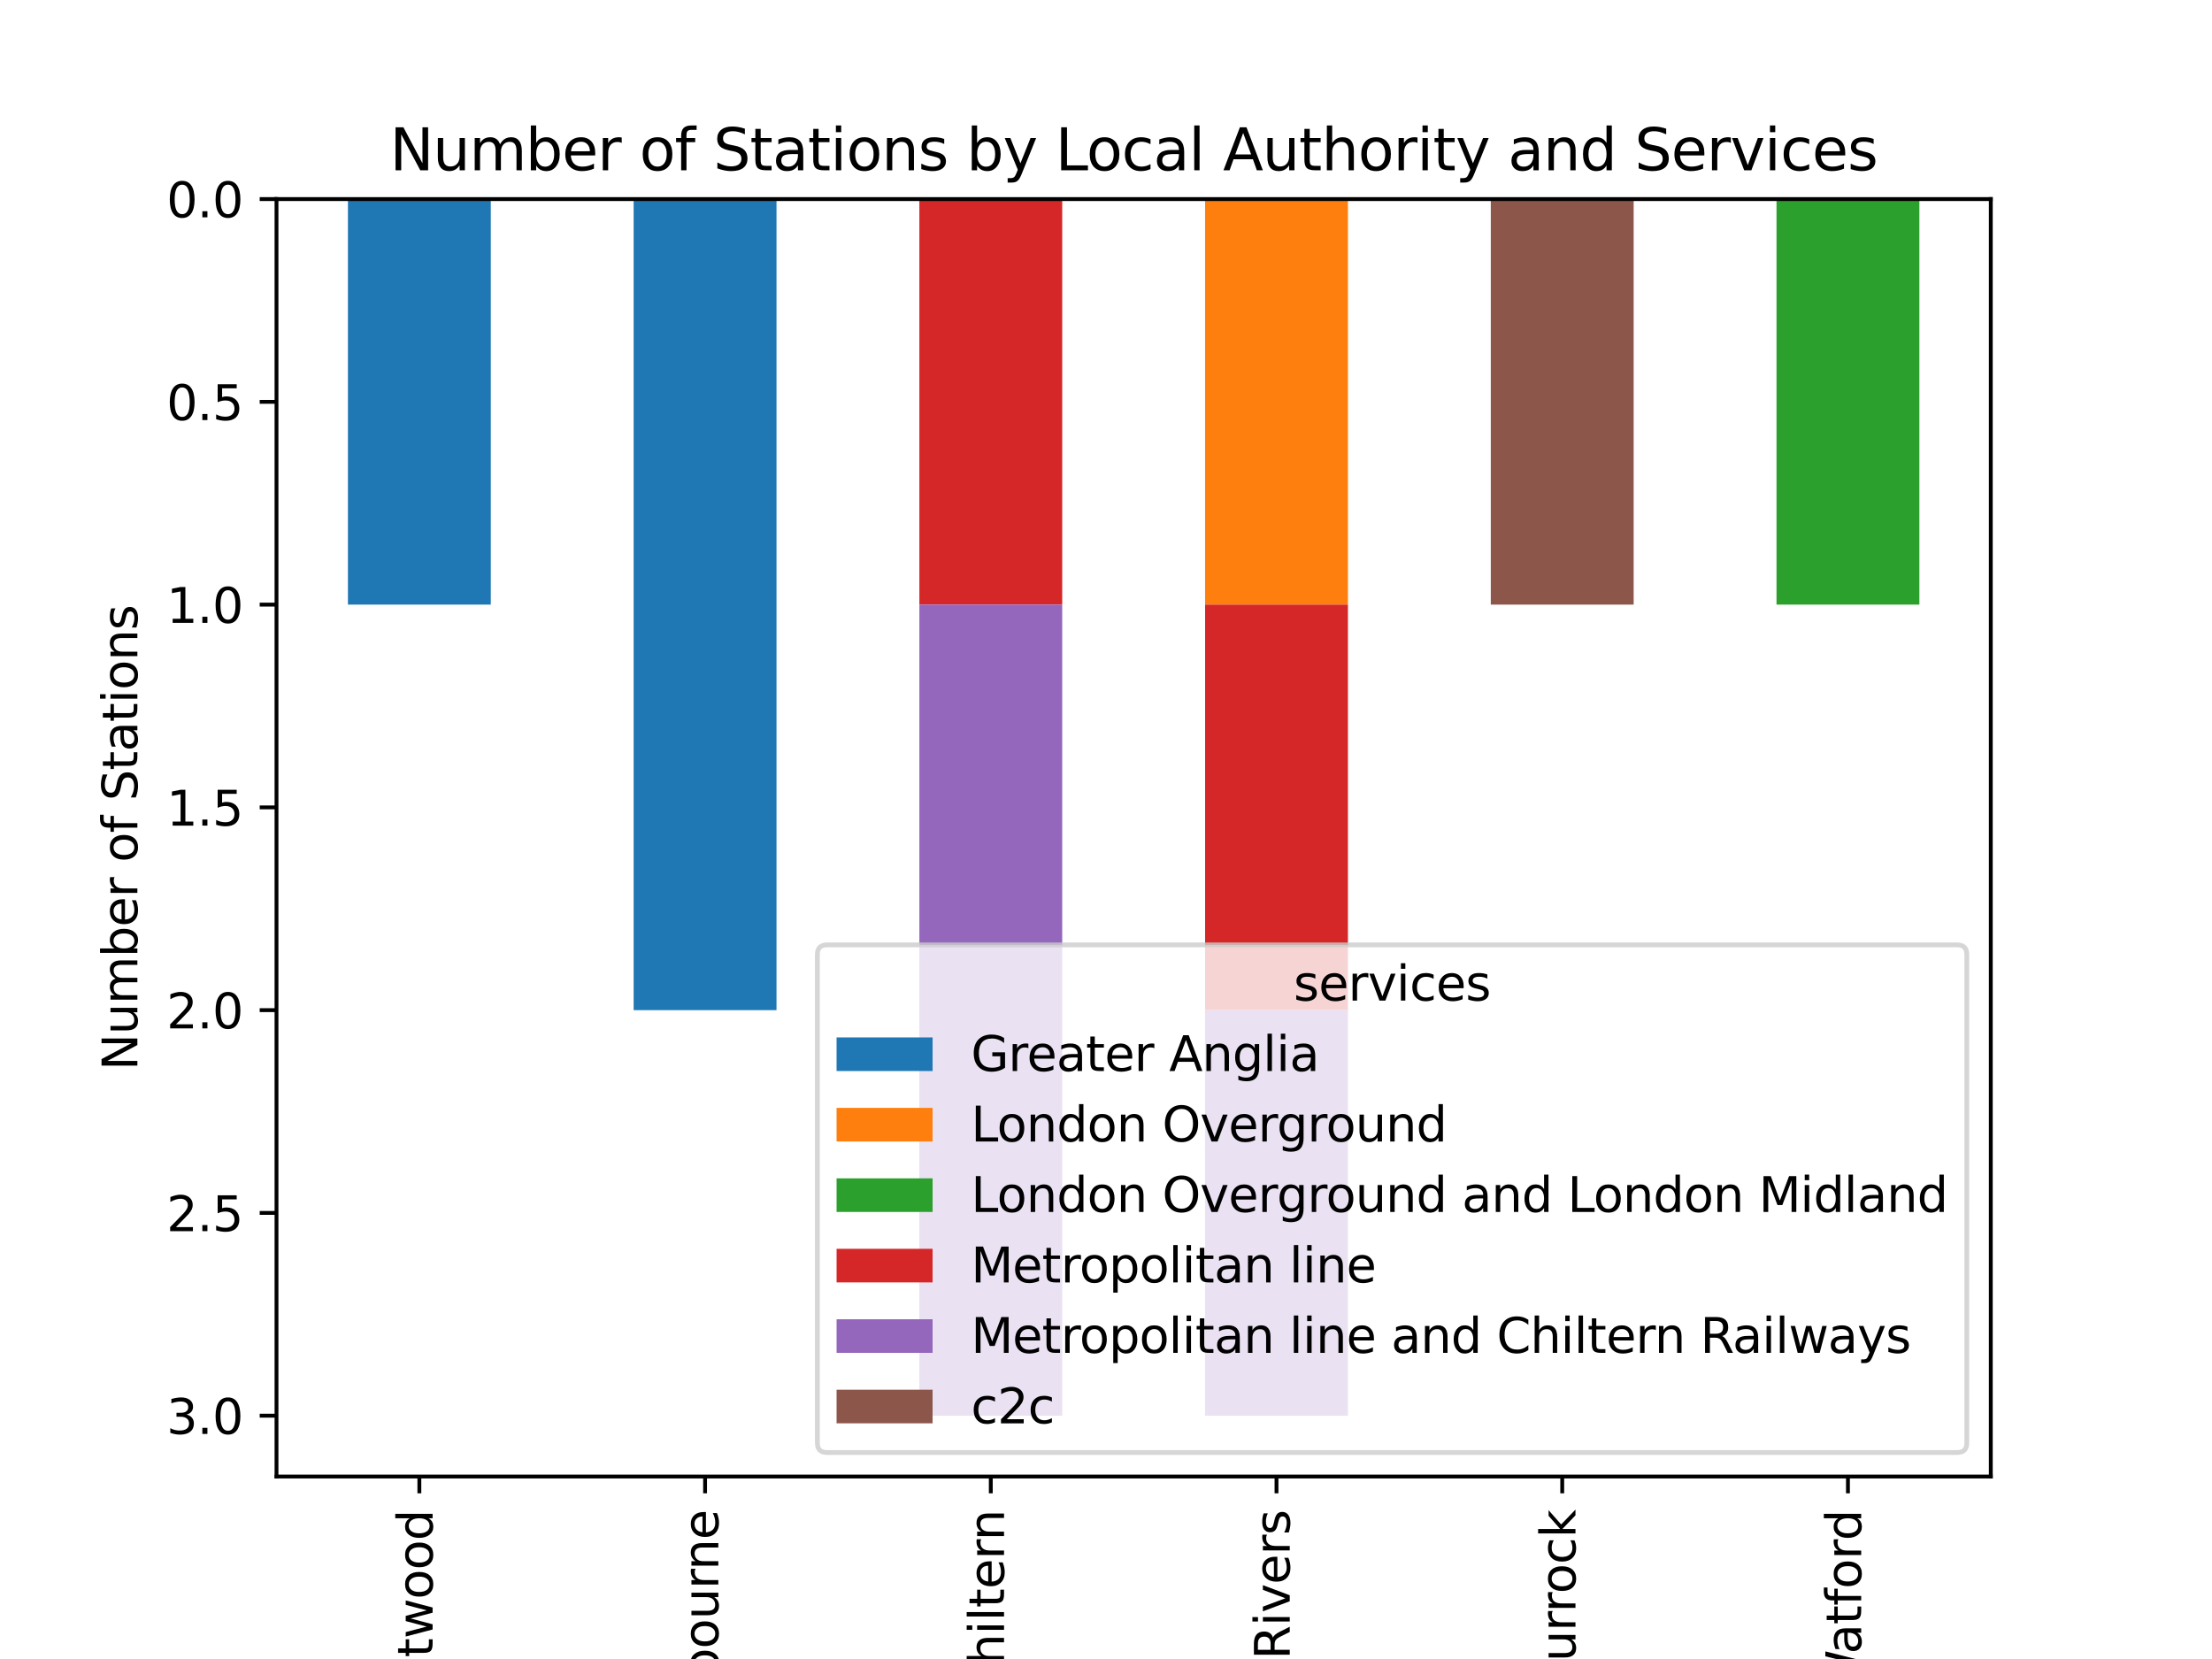 <?xml version="1.0" encoding="utf-8" standalone="no"?>
<!DOCTYPE svg PUBLIC "-//W3C//DTD SVG 1.1//EN"
  "http://www.w3.org/Graphics/SVG/1.1/DTD/svg11.dtd">
<svg xmlns:xlink="http://www.w3.org/1999/xlink" width="460.8pt" height="345.6pt" viewBox="0 0 460.8 345.6" xmlns="http://www.w3.org/2000/svg" version="1.1">
 <defs>
  <style type="text/css">*{stroke-linejoin: round; stroke-linecap: butt}</style>
 </defs>
 <g id="figure_1">
  <g id="patch_1">
   <path d="M 0 345.6 
L 460.8 345.6 
L 460.8 0 
L 0 0 
z
" style="fill: #ffffff"/>
  </g>
  <g id="axes_1">
   <g id="patch_2">
    <path d="M 57.6 307.584 
L 414.72 307.584 
L 414.72 41.472 
L 57.6 41.472 
z
" style="fill: #ffffff"/>
   </g>
   <g id="patch_3">
    <path d="M 72.48 41.472 
L 102.24 41.472 
L 102.24 125.952 
L 72.48 125.952 
z
" clip-path="url(#p011bba9853)" style="fill: #1f77b4"/>
   </g>
   <g id="patch_4">
    <path d="M 132 41.472 
L 161.76 41.472 
L 161.76 210.432 
L 132 210.432 
z
" clip-path="url(#p011bba9853)" style="fill: #1f77b4"/>
   </g>
   <g id="patch_5">
    <path d="M 191.52 41.472 
L 221.28 41.472 
L 221.28 41.472 
L 191.52 41.472 
z
" clip-path="url(#p011bba9853)" style="fill: #1f77b4"/>
   </g>
   <g id="patch_6">
    <path d="M 251.04 41.472 
L 280.8 41.472 
L 280.8 41.472 
L 251.04 41.472 
z
" clip-path="url(#p011bba9853)" style="fill: #1f77b4"/>
   </g>
   <g id="patch_7">
    <path d="M 310.56 41.472 
L 340.32 41.472 
L 340.32 41.472 
L 310.56 41.472 
z
" clip-path="url(#p011bba9853)" style="fill: #1f77b4"/>
   </g>
   <g id="patch_8">
    <path d="M 370.08 41.472 
L 399.84 41.472 
L 399.84 41.472 
L 370.08 41.472 
z
" clip-path="url(#p011bba9853)" style="fill: #1f77b4"/>
   </g>
   <g id="patch_9">
    <path d="M 72.48 41.472 
L 102.24 41.472 
L 102.24 41.472 
L 72.48 41.472 
z
" clip-path="url(#p011bba9853)" style="fill: #ff7f0e"/>
   </g>
   <g id="patch_10">
    <path d="M 132 41.472 
L 161.76 41.472 
L 161.76 41.472 
L 132 41.472 
z
" clip-path="url(#p011bba9853)" style="fill: #ff7f0e"/>
   </g>
   <g id="patch_11">
    <path d="M 191.52 41.472 
L 221.28 41.472 
L 221.28 41.472 
L 191.52 41.472 
z
" clip-path="url(#p011bba9853)" style="fill: #ff7f0e"/>
   </g>
   <g id="patch_12">
    <path d="M 251.04 41.472 
L 280.8 41.472 
L 280.8 125.952 
L 251.04 125.952 
z
" clip-path="url(#p011bba9853)" style="fill: #ff7f0e"/>
   </g>
   <g id="patch_13">
    <path d="M 310.56 41.472 
L 340.32 41.472 
L 340.32 41.472 
L 310.56 41.472 
z
" clip-path="url(#p011bba9853)" style="fill: #ff7f0e"/>
   </g>
   <g id="patch_14">
    <path d="M 370.08 41.472 
L 399.84 41.472 
L 399.84 41.472 
L 370.08 41.472 
z
" clip-path="url(#p011bba9853)" style="fill: #ff7f0e"/>
   </g>
   <g id="patch_15">
    <path d="M 72.48 41.472 
L 102.24 41.472 
L 102.24 41.472 
L 72.48 41.472 
z
" clip-path="url(#p011bba9853)" style="fill: #2ca02c"/>
   </g>
   <g id="patch_16">
    <path d="M 132 41.472 
L 161.76 41.472 
L 161.76 41.472 
L 132 41.472 
z
" clip-path="url(#p011bba9853)" style="fill: #2ca02c"/>
   </g>
   <g id="patch_17">
    <path d="M 191.52 41.472 
L 221.28 41.472 
L 221.28 41.472 
L 191.52 41.472 
z
" clip-path="url(#p011bba9853)" style="fill: #2ca02c"/>
   </g>
   <g id="patch_18">
    <path d="M 251.04 41.472 
L 280.8 41.472 
L 280.8 41.472 
L 251.04 41.472 
z
" clip-path="url(#p011bba9853)" style="fill: #2ca02c"/>
   </g>
   <g id="patch_19">
    <path d="M 310.56 41.472 
L 340.32 41.472 
L 340.32 41.472 
L 310.56 41.472 
z
" clip-path="url(#p011bba9853)" style="fill: #2ca02c"/>
   </g>
   <g id="patch_20">
    <path d="M 370.08 41.472 
L 399.84 41.472 
L 399.84 125.952 
L 370.08 125.952 
z
" clip-path="url(#p011bba9853)" style="fill: #2ca02c"/>
   </g>
   <g id="patch_21">
    <path d="M 72.48 41.472 
L 102.24 41.472 
L 102.24 41.472 
L 72.48 41.472 
z
" clip-path="url(#p011bba9853)" style="fill: #d62728"/>
   </g>
   <g id="patch_22">
    <path d="M 132 41.472 
L 161.76 41.472 
L 161.76 41.472 
L 132 41.472 
z
" clip-path="url(#p011bba9853)" style="fill: #d62728"/>
   </g>
   <g id="patch_23">
    <path d="M 191.52 41.472 
L 221.28 41.472 
L 221.28 125.952 
L 191.52 125.952 
z
" clip-path="url(#p011bba9853)" style="fill: #d62728"/>
   </g>
   <g id="patch_24">
    <path d="M 251.04 125.952 
L 280.8 125.952 
L 280.8 210.432 
L 251.04 210.432 
z
" clip-path="url(#p011bba9853)" style="fill: #d62728"/>
   </g>
   <g id="patch_25">
    <path d="M 310.56 41.472 
L 340.32 41.472 
L 340.32 41.472 
L 310.56 41.472 
z
" clip-path="url(#p011bba9853)" style="fill: #d62728"/>
   </g>
   <g id="patch_26">
    <path d="M 370.08 41.472 
L 399.84 41.472 
L 399.84 41.472 
L 370.08 41.472 
z
" clip-path="url(#p011bba9853)" style="fill: #d62728"/>
   </g>
   <g id="patch_27">
    <path d="M 72.48 41.472 
L 102.24 41.472 
L 102.24 41.472 
L 72.48 41.472 
z
" clip-path="url(#p011bba9853)" style="fill: #9467bd"/>
   </g>
   <g id="patch_28">
    <path d="M 132 41.472 
L 161.76 41.472 
L 161.76 41.472 
L 132 41.472 
z
" clip-path="url(#p011bba9853)" style="fill: #9467bd"/>
   </g>
   <g id="patch_29">
    <path d="M 191.52 125.952 
L 221.28 125.952 
L 221.28 294.912 
L 191.52 294.912 
z
" clip-path="url(#p011bba9853)" style="fill: #9467bd"/>
   </g>
   <g id="patch_30">
    <path d="M 251.04 210.432 
L 280.8 210.432 
L 280.8 294.912 
L 251.04 294.912 
z
" clip-path="url(#p011bba9853)" style="fill: #9467bd"/>
   </g>
   <g id="patch_31">
    <path d="M 310.56 41.472 
L 340.32 41.472 
L 340.32 41.472 
L 310.56 41.472 
z
" clip-path="url(#p011bba9853)" style="fill: #9467bd"/>
   </g>
   <g id="patch_32">
    <path d="M 370.08 41.472 
L 399.84 41.472 
L 399.84 41.472 
L 370.08 41.472 
z
" clip-path="url(#p011bba9853)" style="fill: #9467bd"/>
   </g>
   <g id="patch_33">
    <path d="M 72.48 41.472 
L 102.24 41.472 
L 102.24 41.472 
L 72.48 41.472 
z
" clip-path="url(#p011bba9853)" style="fill: #8c564b"/>
   </g>
   <g id="patch_34">
    <path d="M 132 41.472 
L 161.76 41.472 
L 161.76 41.472 
L 132 41.472 
z
" clip-path="url(#p011bba9853)" style="fill: #8c564b"/>
   </g>
   <g id="patch_35">
    <path d="M 191.52 41.472 
L 221.28 41.472 
L 221.28 41.472 
L 191.52 41.472 
z
" clip-path="url(#p011bba9853)" style="fill: #8c564b"/>
   </g>
   <g id="patch_36">
    <path d="M 251.04 41.472 
L 280.8 41.472 
L 280.8 41.472 
L 251.04 41.472 
z
" clip-path="url(#p011bba9853)" style="fill: #8c564b"/>
   </g>
   <g id="patch_37">
    <path d="M 310.56 41.472 
L 340.32 41.472 
L 340.32 125.952 
L 310.56 125.952 
z
" clip-path="url(#p011bba9853)" style="fill: #8c564b"/>
   </g>
   <g id="patch_38">
    <path d="M 370.08 41.472 
L 399.84 41.472 
L 399.84 41.472 
L 370.08 41.472 
z
" clip-path="url(#p011bba9853)" style="fill: #8c564b"/>
   </g>
   <g id="matplotlib.axis_1">
    <g id="xtick_1">
     <g id="line2d_1">
      <defs>
       <path id="m5199946139" d="M 0 0 
L 0 3.5 
" style="stroke: #000000; stroke-width: 0.8"/>
      </defs>
      <g>
       <use xlink:href="#m5199946139" x="87.36" y="307.584" style="stroke: #000000; stroke-width: 0.8"/>
      </g>
     </g>
     <g id="text_1">
      <!-- Brentwood -->
      <g transform="translate(90.119 368.506) rotate(-90) scale(0.1 -0.1)">
       <defs>
        <path id="DejaVuSans-42" d="M 1259 2228 
L 1259 519 
L 2272 519 
Q 2781 519 3026 730 
Q 3272 941 3272 1375 
Q 3272 1813 3026 2020 
Q 2781 2228 2272 2228 
L 1259 2228 
z
M 1259 4147 
L 1259 2741 
L 2194 2741 
Q 2656 2741 2882 2914 
Q 3109 3088 3109 3444 
Q 3109 3797 2882 3972 
Q 2656 4147 2194 4147 
L 1259 4147 
z
M 628 4666 
L 2241 4666 
Q 2963 4666 3353 4366 
Q 3744 4066 3744 3513 
Q 3744 3084 3544 2831 
Q 3344 2578 2956 2516 
Q 3422 2416 3680 2098 
Q 3938 1781 3938 1306 
Q 3938 681 3513 340 
Q 3088 0 2303 0 
L 628 0 
L 628 4666 
z
" transform="scale(0.016)"/>
        <path id="DejaVuSans-72" d="M 2631 2963 
Q 2534 3019 2420 3045 
Q 2306 3072 2169 3072 
Q 1681 3072 1420 2755 
Q 1159 2438 1159 1844 
L 1159 0 
L 581 0 
L 581 3500 
L 1159 3500 
L 1159 2956 
Q 1341 3275 1631 3429 
Q 1922 3584 2338 3584 
Q 2397 3584 2469 3576 
Q 2541 3569 2628 3553 
L 2631 2963 
z
" transform="scale(0.016)"/>
        <path id="DejaVuSans-65" d="M 3597 1894 
L 3597 1613 
L 953 1613 
Q 991 1019 1311 708 
Q 1631 397 2203 397 
Q 2534 397 2845 478 
Q 3156 559 3463 722 
L 3463 178 
Q 3153 47 2828 -22 
Q 2503 -91 2169 -91 
Q 1331 -91 842 396 
Q 353 884 353 1716 
Q 353 2575 817 3079 
Q 1281 3584 2069 3584 
Q 2775 3584 3186 3129 
Q 3597 2675 3597 1894 
z
M 3022 2063 
Q 3016 2534 2758 2815 
Q 2500 3097 2075 3097 
Q 1594 3097 1305 2825 
Q 1016 2553 972 2059 
L 3022 2063 
z
" transform="scale(0.016)"/>
        <path id="DejaVuSans-6e" d="M 3513 2113 
L 3513 0 
L 2938 0 
L 2938 2094 
Q 2938 2591 2744 2837 
Q 2550 3084 2163 3084 
Q 1697 3084 1428 2787 
Q 1159 2491 1159 1978 
L 1159 0 
L 581 0 
L 581 3500 
L 1159 3500 
L 1159 2956 
Q 1366 3272 1645 3428 
Q 1925 3584 2291 3584 
Q 2894 3584 3203 3211 
Q 3513 2838 3513 2113 
z
" transform="scale(0.016)"/>
        <path id="DejaVuSans-74" d="M 1172 4494 
L 1172 3500 
L 2356 3500 
L 2356 3053 
L 1172 3053 
L 1172 1153 
Q 1172 725 1289 603 
Q 1406 481 1766 481 
L 2356 481 
L 2356 0 
L 1766 0 
Q 1100 0 847 248 
Q 594 497 594 1153 
L 594 3053 
L 172 3053 
L 172 3500 
L 594 3500 
L 594 4494 
L 1172 4494 
z
" transform="scale(0.016)"/>
        <path id="DejaVuSans-77" d="M 269 3500 
L 844 3500 
L 1563 769 
L 2278 3500 
L 2956 3500 
L 3675 769 
L 4391 3500 
L 4966 3500 
L 4050 0 
L 3372 0 
L 2619 2869 
L 1863 0 
L 1184 0 
L 269 3500 
z
" transform="scale(0.016)"/>
        <path id="DejaVuSans-6f" d="M 1959 3097 
Q 1497 3097 1228 2736 
Q 959 2375 959 1747 
Q 959 1119 1226 758 
Q 1494 397 1959 397 
Q 2419 397 2687 759 
Q 2956 1122 2956 1747 
Q 2956 2369 2687 2733 
Q 2419 3097 1959 3097 
z
M 1959 3584 
Q 2709 3584 3137 3096 
Q 3566 2609 3566 1747 
Q 3566 888 3137 398 
Q 2709 -91 1959 -91 
Q 1206 -91 779 398 
Q 353 888 353 1747 
Q 353 2609 779 3096 
Q 1206 3584 1959 3584 
z
" transform="scale(0.016)"/>
        <path id="DejaVuSans-64" d="M 2906 2969 
L 2906 4863 
L 3481 4863 
L 3481 0 
L 2906 0 
L 2906 525 
Q 2725 213 2448 61 
Q 2172 -91 1784 -91 
Q 1150 -91 751 415 
Q 353 922 353 1747 
Q 353 2572 751 3078 
Q 1150 3584 1784 3584 
Q 2172 3584 2448 3432 
Q 2725 3281 2906 2969 
z
M 947 1747 
Q 947 1113 1208 752 
Q 1469 391 1925 391 
Q 2381 391 2643 752 
Q 2906 1113 2906 1747 
Q 2906 2381 2643 2742 
Q 2381 3103 1925 3103 
Q 1469 3103 1208 2742 
Q 947 2381 947 1747 
z
" transform="scale(0.016)"/>
       </defs>
       <use xlink:href="#DejaVuSans-42"/>
       <use xlink:href="#DejaVuSans-72" x="68.604"/>
       <use xlink:href="#DejaVuSans-65" x="107.467"/>
       <use xlink:href="#DejaVuSans-6e" x="168.99"/>
       <use xlink:href="#DejaVuSans-74" x="232.369"/>
       <use xlink:href="#DejaVuSans-77" x="271.578"/>
       <use xlink:href="#DejaVuSans-6f" x="353.365"/>
       <use xlink:href="#DejaVuSans-6f" x="414.547"/>
       <use xlink:href="#DejaVuSans-64" x="475.729"/>
      </g>
     </g>
    </g>
    <g id="xtick_2">
     <g id="line2d_2">
      <g>
       <use xlink:href="#m5199946139" x="146.88" y="307.584" style="stroke: #000000; stroke-width: 0.8"/>
      </g>
     </g>
     <g id="text_2">
      <!-- Broxbourne -->
      <g transform="translate(149.639 372.287) rotate(-90) scale(0.1 -0.1)">
       <defs>
        <path id="DejaVuSans-78" d="M 3513 3500 
L 2247 1797 
L 3578 0 
L 2900 0 
L 1881 1375 
L 863 0 
L 184 0 
L 1544 1831 
L 300 3500 
L 978 3500 
L 1906 2253 
L 2834 3500 
L 3513 3500 
z
" transform="scale(0.016)"/>
        <path id="DejaVuSans-62" d="M 3116 1747 
Q 3116 2381 2855 2742 
Q 2594 3103 2138 3103 
Q 1681 3103 1420 2742 
Q 1159 2381 1159 1747 
Q 1159 1113 1420 752 
Q 1681 391 2138 391 
Q 2594 391 2855 752 
Q 3116 1113 3116 1747 
z
M 1159 2969 
Q 1341 3281 1617 3432 
Q 1894 3584 2278 3584 
Q 2916 3584 3314 3078 
Q 3713 2572 3713 1747 
Q 3713 922 3314 415 
Q 2916 -91 2278 -91 
Q 1894 -91 1617 61 
Q 1341 213 1159 525 
L 1159 0 
L 581 0 
L 581 4863 
L 1159 4863 
L 1159 2969 
z
" transform="scale(0.016)"/>
        <path id="DejaVuSans-75" d="M 544 1381 
L 544 3500 
L 1119 3500 
L 1119 1403 
Q 1119 906 1312 657 
Q 1506 409 1894 409 
Q 2359 409 2629 706 
Q 2900 1003 2900 1516 
L 2900 3500 
L 3475 3500 
L 3475 0 
L 2900 0 
L 2900 538 
Q 2691 219 2414 64 
Q 2138 -91 1772 -91 
Q 1169 -91 856 284 
Q 544 659 544 1381 
z
M 1991 3584 
L 1991 3584 
z
" transform="scale(0.016)"/>
       </defs>
       <use xlink:href="#DejaVuSans-42"/>
       <use xlink:href="#DejaVuSans-72" x="68.604"/>
       <use xlink:href="#DejaVuSans-6f" x="107.467"/>
       <use xlink:href="#DejaVuSans-78" x="165.523"/>
       <use xlink:href="#DejaVuSans-62" x="224.703"/>
       <use xlink:href="#DejaVuSans-6f" x="288.18"/>
       <use xlink:href="#DejaVuSans-75" x="349.361"/>
       <use xlink:href="#DejaVuSans-72" x="412.74"/>
       <use xlink:href="#DejaVuSans-6e" x="452.104"/>
       <use xlink:href="#DejaVuSans-65" x="515.482"/>
      </g>
     </g>
    </g>
    <g id="xtick_3">
     <g id="line2d_3">
      <g>
       <use xlink:href="#m5199946139" x="206.4" y="307.584" style="stroke: #000000; stroke-width: 0.8"/>
      </g>
     </g>
     <g id="text_3">
      <!-- Chiltern -->
      <g transform="translate(209.159 353.807) rotate(-90) scale(0.1 -0.1)">
       <defs>
        <path id="DejaVuSans-43" d="M 4122 4306 
L 4122 3641 
Q 3803 3938 3442 4084 
Q 3081 4231 2675 4231 
Q 1875 4231 1450 3742 
Q 1025 3253 1025 2328 
Q 1025 1406 1450 917 
Q 1875 428 2675 428 
Q 3081 428 3442 575 
Q 3803 722 4122 1019 
L 4122 359 
Q 3791 134 3420 21 
Q 3050 -91 2638 -91 
Q 1578 -91 968 557 
Q 359 1206 359 2328 
Q 359 3453 968 4101 
Q 1578 4750 2638 4750 
Q 3056 4750 3426 4639 
Q 3797 4528 4122 4306 
z
" transform="scale(0.016)"/>
        <path id="DejaVuSans-68" d="M 3513 2113 
L 3513 0 
L 2938 0 
L 2938 2094 
Q 2938 2591 2744 2837 
Q 2550 3084 2163 3084 
Q 1697 3084 1428 2787 
Q 1159 2491 1159 1978 
L 1159 0 
L 581 0 
L 581 4863 
L 1159 4863 
L 1159 2956 
Q 1366 3272 1645 3428 
Q 1925 3584 2291 3584 
Q 2894 3584 3203 3211 
Q 3513 2838 3513 2113 
z
" transform="scale(0.016)"/>
        <path id="DejaVuSans-69" d="M 603 3500 
L 1178 3500 
L 1178 0 
L 603 0 
L 603 3500 
z
M 603 4863 
L 1178 4863 
L 1178 4134 
L 603 4134 
L 603 4863 
z
" transform="scale(0.016)"/>
        <path id="DejaVuSans-6c" d="M 603 4863 
L 1178 4863 
L 1178 0 
L 603 0 
L 603 4863 
z
" transform="scale(0.016)"/>
       </defs>
       <use xlink:href="#DejaVuSans-43"/>
       <use xlink:href="#DejaVuSans-68" x="69.824"/>
       <use xlink:href="#DejaVuSans-69" x="133.203"/>
       <use xlink:href="#DejaVuSans-6c" x="160.986"/>
       <use xlink:href="#DejaVuSans-74" x="188.77"/>
       <use xlink:href="#DejaVuSans-65" x="227.979"/>
       <use xlink:href="#DejaVuSans-72" x="289.502"/>
       <use xlink:href="#DejaVuSans-6e" x="328.865"/>
      </g>
     </g>
    </g>
    <g id="xtick_4">
     <g id="line2d_4">
      <g>
       <use xlink:href="#m5199946139" x="265.92" y="307.584" style="stroke: #000000; stroke-width: 0.8"/>
      </g>
     </g>
     <g id="text_4">
      <!-- Three Rivers -->
      <g transform="translate(268.679 377.518) rotate(-90) scale(0.1 -0.1)">
       <defs>
        <path id="DejaVuSans-54" d="M -19 4666 
L 3928 4666 
L 3928 4134 
L 2272 4134 
L 2272 0 
L 1638 0 
L 1638 4134 
L -19 4134 
L -19 4666 
z
" transform="scale(0.016)"/>
        <path id="DejaVuSans-20" transform="scale(0.016)"/>
        <path id="DejaVuSans-52" d="M 2841 2188 
Q 3044 2119 3236 1894 
Q 3428 1669 3622 1275 
L 4263 0 
L 3584 0 
L 2988 1197 
Q 2756 1666 2539 1819 
Q 2322 1972 1947 1972 
L 1259 1972 
L 1259 0 
L 628 0 
L 628 4666 
L 2053 4666 
Q 2853 4666 3247 4331 
Q 3641 3997 3641 3322 
Q 3641 2881 3436 2590 
Q 3231 2300 2841 2188 
z
M 1259 4147 
L 1259 2491 
L 2053 2491 
Q 2509 2491 2742 2702 
Q 2975 2913 2975 3322 
Q 2975 3731 2742 3939 
Q 2509 4147 2053 4147 
L 1259 4147 
z
" transform="scale(0.016)"/>
        <path id="DejaVuSans-76" d="M 191 3500 
L 800 3500 
L 1894 563 
L 2988 3500 
L 3597 3500 
L 2284 0 
L 1503 0 
L 191 3500 
z
" transform="scale(0.016)"/>
        <path id="DejaVuSans-73" d="M 2834 3397 
L 2834 2853 
Q 2591 2978 2328 3040 
Q 2066 3103 1784 3103 
Q 1356 3103 1142 2972 
Q 928 2841 928 2578 
Q 928 2378 1081 2264 
Q 1234 2150 1697 2047 
L 1894 2003 
Q 2506 1872 2764 1633 
Q 3022 1394 3022 966 
Q 3022 478 2636 193 
Q 2250 -91 1575 -91 
Q 1294 -91 989 -36 
Q 684 19 347 128 
L 347 722 
Q 666 556 975 473 
Q 1284 391 1588 391 
Q 1994 391 2212 530 
Q 2431 669 2431 922 
Q 2431 1156 2273 1281 
Q 2116 1406 1581 1522 
L 1381 1569 
Q 847 1681 609 1914 
Q 372 2147 372 2553 
Q 372 3047 722 3315 
Q 1072 3584 1716 3584 
Q 2034 3584 2315 3537 
Q 2597 3491 2834 3397 
z
" transform="scale(0.016)"/>
       </defs>
       <use xlink:href="#DejaVuSans-54"/>
       <use xlink:href="#DejaVuSans-68" x="61.084"/>
       <use xlink:href="#DejaVuSans-72" x="124.463"/>
       <use xlink:href="#DejaVuSans-65" x="163.326"/>
       <use xlink:href="#DejaVuSans-65" x="224.85"/>
       <use xlink:href="#DejaVuSans-20" x="286.373"/>
       <use xlink:href="#DejaVuSans-52" x="318.16"/>
       <use xlink:href="#DejaVuSans-69" x="387.643"/>
       <use xlink:href="#DejaVuSans-76" x="415.426"/>
       <use xlink:href="#DejaVuSans-65" x="474.605"/>
       <use xlink:href="#DejaVuSans-72" x="536.129"/>
       <use xlink:href="#DejaVuSans-73" x="577.242"/>
      </g>
     </g>
    </g>
    <g id="xtick_5">
     <g id="line2d_5">
      <g>
       <use xlink:href="#m5199946139" x="325.44" y="307.584" style="stroke: #000000; stroke-width: 0.8"/>
      </g>
     </g>
     <g id="text_5">
      <!-- Thurrock -->
      <g transform="translate(328.199 358.596) rotate(-90) scale(0.1 -0.1)">
       <defs>
        <path id="DejaVuSans-63" d="M 3122 3366 
L 3122 2828 
Q 2878 2963 2633 3030 
Q 2388 3097 2138 3097 
Q 1578 3097 1268 2742 
Q 959 2388 959 1747 
Q 959 1106 1268 751 
Q 1578 397 2138 397 
Q 2388 397 2633 464 
Q 2878 531 3122 666 
L 3122 134 
Q 2881 22 2623 -34 
Q 2366 -91 2075 -91 
Q 1284 -91 818 406 
Q 353 903 353 1747 
Q 353 2603 823 3093 
Q 1294 3584 2113 3584 
Q 2378 3584 2631 3529 
Q 2884 3475 3122 3366 
z
" transform="scale(0.016)"/>
        <path id="DejaVuSans-6b" d="M 581 4863 
L 1159 4863 
L 1159 1991 
L 2875 3500 
L 3609 3500 
L 1753 1863 
L 3688 0 
L 2938 0 
L 1159 1709 
L 1159 0 
L 581 0 
L 581 4863 
z
" transform="scale(0.016)"/>
       </defs>
       <use xlink:href="#DejaVuSans-54"/>
       <use xlink:href="#DejaVuSans-68" x="61.084"/>
       <use xlink:href="#DejaVuSans-75" x="124.463"/>
       <use xlink:href="#DejaVuSans-72" x="187.842"/>
       <use xlink:href="#DejaVuSans-72" x="227.205"/>
       <use xlink:href="#DejaVuSans-6f" x="266.068"/>
       <use xlink:href="#DejaVuSans-63" x="327.25"/>
       <use xlink:href="#DejaVuSans-6b" x="382.23"/>
      </g>
     </g>
    </g>
    <g id="xtick_6">
     <g id="line2d_6">
      <g>
       <use xlink:href="#m5199946139" x="384.96" y="307.584" style="stroke: #000000; stroke-width: 0.8"/>
      </g>
     </g>
     <g id="text_6">
      <!-- Watford -->
      <g transform="translate(387.719 353.806) rotate(-90) scale(0.1 -0.1)">
       <defs>
        <path id="DejaVuSans-57" d="M 213 4666 
L 850 4666 
L 1831 722 
L 2809 4666 
L 3519 4666 
L 4500 722 
L 5478 4666 
L 6119 4666 
L 4947 0 
L 4153 0 
L 3169 4050 
L 2175 0 
L 1381 0 
L 213 4666 
z
" transform="scale(0.016)"/>
        <path id="DejaVuSans-61" d="M 2194 1759 
Q 1497 1759 1228 1600 
Q 959 1441 959 1056 
Q 959 750 1161 570 
Q 1363 391 1709 391 
Q 2188 391 2477 730 
Q 2766 1069 2766 1631 
L 2766 1759 
L 2194 1759 
z
M 3341 1997 
L 3341 0 
L 2766 0 
L 2766 531 
Q 2569 213 2275 61 
Q 1981 -91 1556 -91 
Q 1019 -91 701 211 
Q 384 513 384 1019 
Q 384 1609 779 1909 
Q 1175 2209 1959 2209 
L 2766 2209 
L 2766 2266 
Q 2766 2663 2505 2880 
Q 2244 3097 1772 3097 
Q 1472 3097 1187 3025 
Q 903 2953 641 2809 
L 641 3341 
Q 956 3463 1253 3523 
Q 1550 3584 1831 3584 
Q 2591 3584 2966 3190 
Q 3341 2797 3341 1997 
z
" transform="scale(0.016)"/>
        <path id="DejaVuSans-66" d="M 2375 4863 
L 2375 4384 
L 1825 4384 
Q 1516 4384 1395 4259 
Q 1275 4134 1275 3809 
L 1275 3500 
L 2222 3500 
L 2222 3053 
L 1275 3053 
L 1275 0 
L 697 0 
L 697 3053 
L 147 3053 
L 147 3500 
L 697 3500 
L 697 3744 
Q 697 4328 969 4595 
Q 1241 4863 1831 4863 
L 2375 4863 
z
" transform="scale(0.016)"/>
       </defs>
       <use xlink:href="#DejaVuSans-57"/>
       <use xlink:href="#DejaVuSans-61" x="92.502"/>
       <use xlink:href="#DejaVuSans-74" x="153.781"/>
       <use xlink:href="#DejaVuSans-66" x="192.99"/>
       <use xlink:href="#DejaVuSans-6f" x="228.195"/>
       <use xlink:href="#DejaVuSans-72" x="289.377"/>
       <use xlink:href="#DejaVuSans-64" x="328.74"/>
      </g>
     </g>
    </g>
    <g id="text_7">
     <!-- Local Authority -->
     <g transform="translate(198.469 389.117) scale(0.1 -0.1)">
      <defs>
       <path id="DejaVuSans-4c" d="M 628 4666 
L 1259 4666 
L 1259 531 
L 3531 531 
L 3531 0 
L 628 0 
L 628 4666 
z
" transform="scale(0.016)"/>
       <path id="DejaVuSans-41" d="M 2188 4044 
L 1331 1722 
L 3047 1722 
L 2188 4044 
z
M 1831 4666 
L 2547 4666 
L 4325 0 
L 3669 0 
L 3244 1197 
L 1141 1197 
L 716 0 
L 50 0 
L 1831 4666 
z
" transform="scale(0.016)"/>
       <path id="DejaVuSans-79" d="M 2059 -325 
Q 1816 -950 1584 -1140 
Q 1353 -1331 966 -1331 
L 506 -1331 
L 506 -850 
L 844 -850 
Q 1081 -850 1212 -737 
Q 1344 -625 1503 -206 
L 1606 56 
L 191 3500 
L 800 3500 
L 1894 763 
L 2988 3500 
L 3597 3500 
L 2059 -325 
z
" transform="scale(0.016)"/>
      </defs>
      <use xlink:href="#DejaVuSans-4c"/>
      <use xlink:href="#DejaVuSans-6f" x="53.963"/>
      <use xlink:href="#DejaVuSans-63" x="115.145"/>
      <use xlink:href="#DejaVuSans-61" x="170.125"/>
      <use xlink:href="#DejaVuSans-6c" x="231.404"/>
      <use xlink:href="#DejaVuSans-20" x="259.188"/>
      <use xlink:href="#DejaVuSans-41" x="290.975"/>
      <use xlink:href="#DejaVuSans-75" x="359.383"/>
      <use xlink:href="#DejaVuSans-74" x="422.762"/>
      <use xlink:href="#DejaVuSans-68" x="461.971"/>
      <use xlink:href="#DejaVuSans-6f" x="525.35"/>
      <use xlink:href="#DejaVuSans-72" x="586.531"/>
      <use xlink:href="#DejaVuSans-69" x="627.645"/>
      <use xlink:href="#DejaVuSans-74" x="655.428"/>
      <use xlink:href="#DejaVuSans-79" x="694.637"/>
     </g>
    </g>
   </g>
   <g id="matplotlib.axis_2">
    <g id="ytick_1">
     <g id="line2d_7">
      <defs>
       <path id="m9b89eb95cb" d="M 0 0 
L -3.5 0 
" style="stroke: #000000; stroke-width: 0.8"/>
      </defs>
      <g>
       <use xlink:href="#m9b89eb95cb" x="57.6" y="41.472" style="stroke: #000000; stroke-width: 0.8"/>
      </g>
     </g>
     <g id="text_8">
      <!-- 0.0 -->
      <g transform="translate(34.697 45.271) scale(0.1 -0.1)">
       <defs>
        <path id="DejaVuSans-30" d="M 2034 4250 
Q 1547 4250 1301 3770 
Q 1056 3291 1056 2328 
Q 1056 1369 1301 889 
Q 1547 409 2034 409 
Q 2525 409 2770 889 
Q 3016 1369 3016 2328 
Q 3016 3291 2770 3770 
Q 2525 4250 2034 4250 
z
M 2034 4750 
Q 2819 4750 3233 4129 
Q 3647 3509 3647 2328 
Q 3647 1150 3233 529 
Q 2819 -91 2034 -91 
Q 1250 -91 836 529 
Q 422 1150 422 2328 
Q 422 3509 836 4129 
Q 1250 4750 2034 4750 
z
" transform="scale(0.016)"/>
        <path id="DejaVuSans-2e" d="M 684 794 
L 1344 794 
L 1344 0 
L 684 0 
L 684 794 
z
" transform="scale(0.016)"/>
       </defs>
       <use xlink:href="#DejaVuSans-30"/>
       <use xlink:href="#DejaVuSans-2e" x="63.623"/>
       <use xlink:href="#DejaVuSans-30" x="95.41"/>
      </g>
     </g>
    </g>
    <g id="ytick_2">
     <g id="line2d_8">
      <g>
       <use xlink:href="#m9b89eb95cb" x="57.6" y="83.712" style="stroke: #000000; stroke-width: 0.8"/>
      </g>
     </g>
     <g id="text_9">
      <!-- 0.5 -->
      <g transform="translate(34.697 87.511) scale(0.1 -0.1)">
       <defs>
        <path id="DejaVuSans-35" d="M 691 4666 
L 3169 4666 
L 3169 4134 
L 1269 4134 
L 1269 2991 
Q 1406 3038 1543 3061 
Q 1681 3084 1819 3084 
Q 2600 3084 3056 2656 
Q 3513 2228 3513 1497 
Q 3513 744 3044 326 
Q 2575 -91 1722 -91 
Q 1428 -91 1123 -41 
Q 819 9 494 109 
L 494 744 
Q 775 591 1075 516 
Q 1375 441 1709 441 
Q 2250 441 2565 725 
Q 2881 1009 2881 1497 
Q 2881 1984 2565 2268 
Q 2250 2553 1709 2553 
Q 1456 2553 1204 2497 
Q 953 2441 691 2322 
L 691 4666 
z
" transform="scale(0.016)"/>
       </defs>
       <use xlink:href="#DejaVuSans-30"/>
       <use xlink:href="#DejaVuSans-2e" x="63.623"/>
       <use xlink:href="#DejaVuSans-35" x="95.41"/>
      </g>
     </g>
    </g>
    <g id="ytick_3">
     <g id="line2d_9">
      <g>
       <use xlink:href="#m9b89eb95cb" x="57.6" y="125.952" style="stroke: #000000; stroke-width: 0.8"/>
      </g>
     </g>
     <g id="text_10">
      <!-- 1.0 -->
      <g transform="translate(34.697 129.751) scale(0.1 -0.1)">
       <defs>
        <path id="DejaVuSans-31" d="M 794 531 
L 1825 531 
L 1825 4091 
L 703 3866 
L 703 4441 
L 1819 4666 
L 2450 4666 
L 2450 531 
L 3481 531 
L 3481 0 
L 794 0 
L 794 531 
z
" transform="scale(0.016)"/>
       </defs>
       <use xlink:href="#DejaVuSans-31"/>
       <use xlink:href="#DejaVuSans-2e" x="63.623"/>
       <use xlink:href="#DejaVuSans-30" x="95.41"/>
      </g>
     </g>
    </g>
    <g id="ytick_4">
     <g id="line2d_10">
      <g>
       <use xlink:href="#m9b89eb95cb" x="57.6" y="168.192" style="stroke: #000000; stroke-width: 0.8"/>
      </g>
     </g>
     <g id="text_11">
      <!-- 1.5 -->
      <g transform="translate(34.697 171.991) scale(0.1 -0.1)">
       <use xlink:href="#DejaVuSans-31"/>
       <use xlink:href="#DejaVuSans-2e" x="63.623"/>
       <use xlink:href="#DejaVuSans-35" x="95.41"/>
      </g>
     </g>
    </g>
    <g id="ytick_5">
     <g id="line2d_11">
      <g>
       <use xlink:href="#m9b89eb95cb" x="57.6" y="210.432" style="stroke: #000000; stroke-width: 0.8"/>
      </g>
     </g>
     <g id="text_12">
      <!-- 2.0 -->
      <g transform="translate(34.697 214.231) scale(0.1 -0.1)">
       <defs>
        <path id="DejaVuSans-32" d="M 1228 531 
L 3431 531 
L 3431 0 
L 469 0 
L 469 531 
Q 828 903 1448 1529 
Q 2069 2156 2228 2338 
Q 2531 2678 2651 2914 
Q 2772 3150 2772 3378 
Q 2772 3750 2511 3984 
Q 2250 4219 1831 4219 
Q 1534 4219 1204 4116 
Q 875 4013 500 3803 
L 500 4441 
Q 881 4594 1212 4672 
Q 1544 4750 1819 4750 
Q 2544 4750 2975 4387 
Q 3406 4025 3406 3419 
Q 3406 3131 3298 2873 
Q 3191 2616 2906 2266 
Q 2828 2175 2409 1742 
Q 1991 1309 1228 531 
z
" transform="scale(0.016)"/>
       </defs>
       <use xlink:href="#DejaVuSans-32"/>
       <use xlink:href="#DejaVuSans-2e" x="63.623"/>
       <use xlink:href="#DejaVuSans-30" x="95.41"/>
      </g>
     </g>
    </g>
    <g id="ytick_6">
     <g id="line2d_12">
      <g>
       <use xlink:href="#m9b89eb95cb" x="57.6" y="252.672" style="stroke: #000000; stroke-width: 0.8"/>
      </g>
     </g>
     <g id="text_13">
      <!-- 2.5 -->
      <g transform="translate(34.697 256.471) scale(0.1 -0.1)">
       <use xlink:href="#DejaVuSans-32"/>
       <use xlink:href="#DejaVuSans-2e" x="63.623"/>
       <use xlink:href="#DejaVuSans-35" x="95.41"/>
      </g>
     </g>
    </g>
    <g id="ytick_7">
     <g id="line2d_13">
      <g>
       <use xlink:href="#m9b89eb95cb" x="57.6" y="294.912" style="stroke: #000000; stroke-width: 0.8"/>
      </g>
     </g>
     <g id="text_14">
      <!-- 3.0 -->
      <g transform="translate(34.697 298.711) scale(0.1 -0.1)">
       <defs>
        <path id="DejaVuSans-33" d="M 2597 2516 
Q 3050 2419 3304 2112 
Q 3559 1806 3559 1356 
Q 3559 666 3084 287 
Q 2609 -91 1734 -91 
Q 1441 -91 1130 -33 
Q 819 25 488 141 
L 488 750 
Q 750 597 1062 519 
Q 1375 441 1716 441 
Q 2309 441 2620 675 
Q 2931 909 2931 1356 
Q 2931 1769 2642 2001 
Q 2353 2234 1838 2234 
L 1294 2234 
L 1294 2753 
L 1863 2753 
Q 2328 2753 2575 2939 
Q 2822 3125 2822 3475 
Q 2822 3834 2567 4026 
Q 2313 4219 1838 4219 
Q 1578 4219 1281 4162 
Q 984 4106 628 3988 
L 628 4550 
Q 988 4650 1302 4700 
Q 1616 4750 1894 4750 
Q 2613 4750 3031 4423 
Q 3450 4097 3450 3541 
Q 3450 3153 3228 2886 
Q 3006 2619 2597 2516 
z
" transform="scale(0.016)"/>
       </defs>
       <use xlink:href="#DejaVuSans-33"/>
       <use xlink:href="#DejaVuSans-2e" x="63.623"/>
       <use xlink:href="#DejaVuSans-30" x="95.41"/>
      </g>
     </g>
    </g>
    <g id="text_15">
     <!-- Number of Stations -->
     <g transform="translate(28.617 222.992) rotate(-90) scale(0.1 -0.1)">
      <defs>
       <path id="DejaVuSans-4e" d="M 628 4666 
L 1478 4666 
L 3547 763 
L 3547 4666 
L 4159 4666 
L 4159 0 
L 3309 0 
L 1241 3903 
L 1241 0 
L 628 0 
L 628 4666 
z
" transform="scale(0.016)"/>
       <path id="DejaVuSans-6d" d="M 3328 2828 
Q 3544 3216 3844 3400 
Q 4144 3584 4550 3584 
Q 5097 3584 5394 3201 
Q 5691 2819 5691 2113 
L 5691 0 
L 5113 0 
L 5113 2094 
Q 5113 2597 4934 2840 
Q 4756 3084 4391 3084 
Q 3944 3084 3684 2787 
Q 3425 2491 3425 1978 
L 3425 0 
L 2847 0 
L 2847 2094 
Q 2847 2600 2669 2842 
Q 2491 3084 2119 3084 
Q 1678 3084 1418 2786 
Q 1159 2488 1159 1978 
L 1159 0 
L 581 0 
L 581 3500 
L 1159 3500 
L 1159 2956 
Q 1356 3278 1631 3431 
Q 1906 3584 2284 3584 
Q 2666 3584 2933 3390 
Q 3200 3197 3328 2828 
z
" transform="scale(0.016)"/>
       <path id="DejaVuSans-53" d="M 3425 4513 
L 3425 3897 
Q 3066 4069 2747 4153 
Q 2428 4238 2131 4238 
Q 1616 4238 1336 4038 
Q 1056 3838 1056 3469 
Q 1056 3159 1242 3001 
Q 1428 2844 1947 2747 
L 2328 2669 
Q 3034 2534 3370 2195 
Q 3706 1856 3706 1288 
Q 3706 609 3251 259 
Q 2797 -91 1919 -91 
Q 1588 -91 1214 -16 
Q 841 59 441 206 
L 441 856 
Q 825 641 1194 531 
Q 1563 422 1919 422 
Q 2459 422 2753 634 
Q 3047 847 3047 1241 
Q 3047 1584 2836 1778 
Q 2625 1972 2144 2069 
L 1759 2144 
Q 1053 2284 737 2584 
Q 422 2884 422 3419 
Q 422 4038 858 4394 
Q 1294 4750 2059 4750 
Q 2388 4750 2728 4690 
Q 3069 4631 3425 4513 
z
" transform="scale(0.016)"/>
      </defs>
      <use xlink:href="#DejaVuSans-4e"/>
      <use xlink:href="#DejaVuSans-75" x="74.805"/>
      <use xlink:href="#DejaVuSans-6d" x="138.184"/>
      <use xlink:href="#DejaVuSans-62" x="235.596"/>
      <use xlink:href="#DejaVuSans-65" x="299.072"/>
      <use xlink:href="#DejaVuSans-72" x="360.596"/>
      <use xlink:href="#DejaVuSans-20" x="401.709"/>
      <use xlink:href="#DejaVuSans-6f" x="433.496"/>
      <use xlink:href="#DejaVuSans-66" x="494.678"/>
      <use xlink:href="#DejaVuSans-20" x="529.883"/>
      <use xlink:href="#DejaVuSans-53" x="561.67"/>
      <use xlink:href="#DejaVuSans-74" x="625.146"/>
      <use xlink:href="#DejaVuSans-61" x="664.355"/>
      <use xlink:href="#DejaVuSans-74" x="725.635"/>
      <use xlink:href="#DejaVuSans-69" x="764.844"/>
      <use xlink:href="#DejaVuSans-6f" x="792.627"/>
      <use xlink:href="#DejaVuSans-6e" x="853.809"/>
      <use xlink:href="#DejaVuSans-73" x="917.188"/>
     </g>
    </g>
   </g>
   <g id="patch_39">
    <path d="M 57.6 307.584 
L 57.6 41.472 
" style="fill: none; stroke: #000000; stroke-width: 0.8; stroke-linejoin: miter; stroke-linecap: square"/>
   </g>
   <g id="patch_40">
    <path d="M 414.72 307.584 
L 414.72 41.472 
" style="fill: none; stroke: #000000; stroke-width: 0.8; stroke-linejoin: miter; stroke-linecap: square"/>
   </g>
   <g id="patch_41">
    <path d="M 57.6 307.584 
L 414.72 307.584 
" style="fill: none; stroke: #000000; stroke-width: 0.8; stroke-linejoin: miter; stroke-linecap: square"/>
   </g>
   <g id="patch_42">
    <path d="M 57.6 41.472 
L 414.72 41.472 
" style="fill: none; stroke: #000000; stroke-width: 0.8; stroke-linejoin: miter; stroke-linecap: square"/>
   </g>
   <g id="text_16">
    <!-- Number of Stations by Local Authority and Services -->
    <g transform="translate(81.196 35.472) scale(0.12 -0.12)">
     <use xlink:href="#DejaVuSans-4e"/>
     <use xlink:href="#DejaVuSans-75" x="74.805"/>
     <use xlink:href="#DejaVuSans-6d" x="138.184"/>
     <use xlink:href="#DejaVuSans-62" x="235.596"/>
     <use xlink:href="#DejaVuSans-65" x="299.072"/>
     <use xlink:href="#DejaVuSans-72" x="360.596"/>
     <use xlink:href="#DejaVuSans-20" x="401.709"/>
     <use xlink:href="#DejaVuSans-6f" x="433.496"/>
     <use xlink:href="#DejaVuSans-66" x="494.678"/>
     <use xlink:href="#DejaVuSans-20" x="529.883"/>
     <use xlink:href="#DejaVuSans-53" x="561.67"/>
     <use xlink:href="#DejaVuSans-74" x="625.146"/>
     <use xlink:href="#DejaVuSans-61" x="664.355"/>
     <use xlink:href="#DejaVuSans-74" x="725.635"/>
     <use xlink:href="#DejaVuSans-69" x="764.844"/>
     <use xlink:href="#DejaVuSans-6f" x="792.627"/>
     <use xlink:href="#DejaVuSans-6e" x="853.809"/>
     <use xlink:href="#DejaVuSans-73" x="917.188"/>
     <use xlink:href="#DejaVuSans-20" x="969.287"/>
     <use xlink:href="#DejaVuSans-62" x="1001.074"/>
     <use xlink:href="#DejaVuSans-79" x="1064.551"/>
     <use xlink:href="#DejaVuSans-20" x="1123.73"/>
     <use xlink:href="#DejaVuSans-4c" x="1155.518"/>
     <use xlink:href="#DejaVuSans-6f" x="1209.48"/>
     <use xlink:href="#DejaVuSans-63" x="1270.662"/>
     <use xlink:href="#DejaVuSans-61" x="1325.643"/>
     <use xlink:href="#DejaVuSans-6c" x="1386.922"/>
     <use xlink:href="#DejaVuSans-20" x="1414.705"/>
     <use xlink:href="#DejaVuSans-41" x="1446.492"/>
     <use xlink:href="#DejaVuSans-75" x="1514.9"/>
     <use xlink:href="#DejaVuSans-74" x="1578.279"/>
     <use xlink:href="#DejaVuSans-68" x="1617.488"/>
     <use xlink:href="#DejaVuSans-6f" x="1680.867"/>
     <use xlink:href="#DejaVuSans-72" x="1742.049"/>
     <use xlink:href="#DejaVuSans-69" x="1783.162"/>
     <use xlink:href="#DejaVuSans-74" x="1810.945"/>
     <use xlink:href="#DejaVuSans-79" x="1850.154"/>
     <use xlink:href="#DejaVuSans-20" x="1909.334"/>
     <use xlink:href="#DejaVuSans-61" x="1941.121"/>
     <use xlink:href="#DejaVuSans-6e" x="2002.4"/>
     <use xlink:href="#DejaVuSans-64" x="2065.779"/>
     <use xlink:href="#DejaVuSans-20" x="2129.256"/>
     <use xlink:href="#DejaVuSans-53" x="2161.043"/>
     <use xlink:href="#DejaVuSans-65" x="2224.52"/>
     <use xlink:href="#DejaVuSans-72" x="2286.043"/>
     <use xlink:href="#DejaVuSans-76" x="2327.156"/>
     <use xlink:href="#DejaVuSans-69" x="2386.336"/>
     <use xlink:href="#DejaVuSans-63" x="2414.119"/>
     <use xlink:href="#DejaVuSans-65" x="2469.1"/>
     <use xlink:href="#DejaVuSans-73" x="2530.623"/>
    </g>
   </g>
   <g id="legend_1">
    <g id="patch_43">
     <path d="M 172.275 302.584 
L 407.72 302.584 
Q 409.72 302.584 409.72 300.584 
L 409.72 198.837 
Q 409.72 196.837 407.72 196.837 
L 172.275 196.837 
Q 170.275 196.837 170.275 198.837 
L 170.275 300.584 
Q 170.275 302.584 172.275 302.584 
z
" style="fill: #ffffff; opacity: 0.8; stroke: #cccccc; stroke-linejoin: miter"/>
    </g>
    <g id="text_17">
     <!-- services -->
     <g transform="translate(269.482 208.436) scale(0.1 -0.1)">
      <use xlink:href="#DejaVuSans-73"/>
      <use xlink:href="#DejaVuSans-65" x="52.1"/>
      <use xlink:href="#DejaVuSans-72" x="113.623"/>
      <use xlink:href="#DejaVuSans-76" x="154.736"/>
      <use xlink:href="#DejaVuSans-69" x="213.916"/>
      <use xlink:href="#DejaVuSans-63" x="241.699"/>
      <use xlink:href="#DejaVuSans-65" x="296.68"/>
      <use xlink:href="#DejaVuSans-73" x="358.203"/>
     </g>
    </g>
    <g id="patch_44">
     <path d="M 174.275 223.114 
L 194.275 223.114 
L 194.275 216.114 
L 174.275 216.114 
z
" style="fill: #1f77b4"/>
    </g>
    <g id="text_18">
     <!-- Greater Anglia -->
     <g transform="translate(202.275 223.114) scale(0.1 -0.1)">
      <defs>
       <path id="DejaVuSans-47" d="M 3809 666 
L 3809 1919 
L 2778 1919 
L 2778 2438 
L 4434 2438 
L 4434 434 
Q 4069 175 3628 42 
Q 3188 -91 2688 -91 
Q 1594 -91 976 548 
Q 359 1188 359 2328 
Q 359 3472 976 4111 
Q 1594 4750 2688 4750 
Q 3144 4750 3555 4637 
Q 3966 4525 4313 4306 
L 4313 3634 
Q 3963 3931 3569 4081 
Q 3175 4231 2741 4231 
Q 1884 4231 1454 3753 
Q 1025 3275 1025 2328 
Q 1025 1384 1454 906 
Q 1884 428 2741 428 
Q 3075 428 3337 486 
Q 3600 544 3809 666 
z
" transform="scale(0.016)"/>
       <path id="DejaVuSans-67" d="M 2906 1791 
Q 2906 2416 2648 2759 
Q 2391 3103 1925 3103 
Q 1463 3103 1205 2759 
Q 947 2416 947 1791 
Q 947 1169 1205 825 
Q 1463 481 1925 481 
Q 2391 481 2648 825 
Q 2906 1169 2906 1791 
z
M 3481 434 
Q 3481 -459 3084 -895 
Q 2688 -1331 1869 -1331 
Q 1566 -1331 1297 -1286 
Q 1028 -1241 775 -1147 
L 775 -588 
Q 1028 -725 1275 -790 
Q 1522 -856 1778 -856 
Q 2344 -856 2625 -561 
Q 2906 -266 2906 331 
L 2906 616 
Q 2728 306 2450 153 
Q 2172 0 1784 0 
Q 1141 0 747 490 
Q 353 981 353 1791 
Q 353 2603 747 3093 
Q 1141 3584 1784 3584 
Q 2172 3584 2450 3431 
Q 2728 3278 2906 2969 
L 2906 3500 
L 3481 3500 
L 3481 434 
z
" transform="scale(0.016)"/>
      </defs>
      <use xlink:href="#DejaVuSans-47"/>
      <use xlink:href="#DejaVuSans-72" x="77.49"/>
      <use xlink:href="#DejaVuSans-65" x="116.354"/>
      <use xlink:href="#DejaVuSans-61" x="177.877"/>
      <use xlink:href="#DejaVuSans-74" x="239.156"/>
      <use xlink:href="#DejaVuSans-65" x="278.365"/>
      <use xlink:href="#DejaVuSans-72" x="339.889"/>
      <use xlink:href="#DejaVuSans-20" x="381.002"/>
      <use xlink:href="#DejaVuSans-41" x="412.789"/>
      <use xlink:href="#DejaVuSans-6e" x="481.197"/>
      <use xlink:href="#DejaVuSans-67" x="544.576"/>
      <use xlink:href="#DejaVuSans-6c" x="608.053"/>
      <use xlink:href="#DejaVuSans-69" x="635.836"/>
      <use xlink:href="#DejaVuSans-61" x="663.619"/>
     </g>
    </g>
    <g id="patch_45">
     <path d="M 174.275 237.792 
L 194.275 237.792 
L 194.275 230.792 
L 174.275 230.792 
z
" style="fill: #ff7f0e"/>
    </g>
    <g id="text_19">
     <!-- London Overground -->
     <g transform="translate(202.275 237.792) scale(0.1 -0.1)">
      <defs>
       <path id="DejaVuSans-4f" d="M 2522 4238 
Q 1834 4238 1429 3725 
Q 1025 3213 1025 2328 
Q 1025 1447 1429 934 
Q 1834 422 2522 422 
Q 3209 422 3611 934 
Q 4013 1447 4013 2328 
Q 4013 3213 3611 3725 
Q 3209 4238 2522 4238 
z
M 2522 4750 
Q 3503 4750 4090 4092 
Q 4678 3434 4678 2328 
Q 4678 1225 4090 567 
Q 3503 -91 2522 -91 
Q 1538 -91 948 565 
Q 359 1222 359 2328 
Q 359 3434 948 4092 
Q 1538 4750 2522 4750 
z
" transform="scale(0.016)"/>
      </defs>
      <use xlink:href="#DejaVuSans-4c"/>
      <use xlink:href="#DejaVuSans-6f" x="53.963"/>
      <use xlink:href="#DejaVuSans-6e" x="115.145"/>
      <use xlink:href="#DejaVuSans-64" x="178.523"/>
      <use xlink:href="#DejaVuSans-6f" x="242"/>
      <use xlink:href="#DejaVuSans-6e" x="303.182"/>
      <use xlink:href="#DejaVuSans-20" x="366.561"/>
      <use xlink:href="#DejaVuSans-4f" x="398.348"/>
      <use xlink:href="#DejaVuSans-76" x="477.059"/>
      <use xlink:href="#DejaVuSans-65" x="536.238"/>
      <use xlink:href="#DejaVuSans-72" x="597.762"/>
      <use xlink:href="#DejaVuSans-67" x="637.125"/>
      <use xlink:href="#DejaVuSans-72" x="700.602"/>
      <use xlink:href="#DejaVuSans-6f" x="739.465"/>
      <use xlink:href="#DejaVuSans-75" x="800.646"/>
      <use xlink:href="#DejaVuSans-6e" x="864.025"/>
      <use xlink:href="#DejaVuSans-64" x="927.404"/>
     </g>
    </g>
    <g id="patch_46">
     <path d="M 174.275 252.47 
L 194.275 252.47 
L 194.275 245.47 
L 174.275 245.47 
z
" style="fill: #2ca02c"/>
    </g>
    <g id="text_20">
     <!-- London Overground and London Midland -->
     <g transform="translate(202.275 252.47) scale(0.1 -0.1)">
      <defs>
       <path id="DejaVuSans-4d" d="M 628 4666 
L 1569 4666 
L 2759 1491 
L 3956 4666 
L 4897 4666 
L 4897 0 
L 4281 0 
L 4281 4097 
L 3078 897 
L 2444 897 
L 1241 4097 
L 1241 0 
L 628 0 
L 628 4666 
z
" transform="scale(0.016)"/>
      </defs>
      <use xlink:href="#DejaVuSans-4c"/>
      <use xlink:href="#DejaVuSans-6f" x="53.963"/>
      <use xlink:href="#DejaVuSans-6e" x="115.145"/>
      <use xlink:href="#DejaVuSans-64" x="178.523"/>
      <use xlink:href="#DejaVuSans-6f" x="242"/>
      <use xlink:href="#DejaVuSans-6e" x="303.182"/>
      <use xlink:href="#DejaVuSans-20" x="366.561"/>
      <use xlink:href="#DejaVuSans-4f" x="398.348"/>
      <use xlink:href="#DejaVuSans-76" x="477.059"/>
      <use xlink:href="#DejaVuSans-65" x="536.238"/>
      <use xlink:href="#DejaVuSans-72" x="597.762"/>
      <use xlink:href="#DejaVuSans-67" x="637.125"/>
      <use xlink:href="#DejaVuSans-72" x="700.602"/>
      <use xlink:href="#DejaVuSans-6f" x="739.465"/>
      <use xlink:href="#DejaVuSans-75" x="800.646"/>
      <use xlink:href="#DejaVuSans-6e" x="864.025"/>
      <use xlink:href="#DejaVuSans-64" x="927.404"/>
      <use xlink:href="#DejaVuSans-20" x="990.881"/>
      <use xlink:href="#DejaVuSans-61" x="1022.668"/>
      <use xlink:href="#DejaVuSans-6e" x="1083.947"/>
      <use xlink:href="#DejaVuSans-64" x="1147.326"/>
      <use xlink:href="#DejaVuSans-20" x="1210.803"/>
      <use xlink:href="#DejaVuSans-4c" x="1242.59"/>
      <use xlink:href="#DejaVuSans-6f" x="1296.553"/>
      <use xlink:href="#DejaVuSans-6e" x="1357.734"/>
      <use xlink:href="#DejaVuSans-64" x="1421.113"/>
      <use xlink:href="#DejaVuSans-6f" x="1484.59"/>
      <use xlink:href="#DejaVuSans-6e" x="1545.771"/>
      <use xlink:href="#DejaVuSans-20" x="1609.15"/>
      <use xlink:href="#DejaVuSans-4d" x="1640.938"/>
      <use xlink:href="#DejaVuSans-69" x="1727.217"/>
      <use xlink:href="#DejaVuSans-64" x="1755"/>
      <use xlink:href="#DejaVuSans-6c" x="1818.477"/>
      <use xlink:href="#DejaVuSans-61" x="1846.26"/>
      <use xlink:href="#DejaVuSans-6e" x="1907.539"/>
      <use xlink:href="#DejaVuSans-64" x="1970.918"/>
     </g>
    </g>
    <g id="patch_47">
     <path d="M 174.275 267.148 
L 194.275 267.148 
L 194.275 260.148 
L 174.275 260.148 
z
" style="fill: #d62728"/>
    </g>
    <g id="text_21">
     <!-- Metropolitan line -->
     <g transform="translate(202.275 267.148) scale(0.1 -0.1)">
      <defs>
       <path id="DejaVuSans-70" d="M 1159 525 
L 1159 -1331 
L 581 -1331 
L 581 3500 
L 1159 3500 
L 1159 2969 
Q 1341 3281 1617 3432 
Q 1894 3584 2278 3584 
Q 2916 3584 3314 3078 
Q 3713 2572 3713 1747 
Q 3713 922 3314 415 
Q 2916 -91 2278 -91 
Q 1894 -91 1617 61 
Q 1341 213 1159 525 
z
M 3116 1747 
Q 3116 2381 2855 2742 
Q 2594 3103 2138 3103 
Q 1681 3103 1420 2742 
Q 1159 2381 1159 1747 
Q 1159 1113 1420 752 
Q 1681 391 2138 391 
Q 2594 391 2855 752 
Q 3116 1113 3116 1747 
z
" transform="scale(0.016)"/>
      </defs>
      <use xlink:href="#DejaVuSans-4d"/>
      <use xlink:href="#DejaVuSans-65" x="86.279"/>
      <use xlink:href="#DejaVuSans-74" x="147.803"/>
      <use xlink:href="#DejaVuSans-72" x="187.012"/>
      <use xlink:href="#DejaVuSans-6f" x="225.875"/>
      <use xlink:href="#DejaVuSans-70" x="287.057"/>
      <use xlink:href="#DejaVuSans-6f" x="350.533"/>
      <use xlink:href="#DejaVuSans-6c" x="411.715"/>
      <use xlink:href="#DejaVuSans-69" x="439.498"/>
      <use xlink:href="#DejaVuSans-74" x="467.281"/>
      <use xlink:href="#DejaVuSans-61" x="506.49"/>
      <use xlink:href="#DejaVuSans-6e" x="567.77"/>
      <use xlink:href="#DejaVuSans-20" x="631.148"/>
      <use xlink:href="#DejaVuSans-6c" x="662.936"/>
      <use xlink:href="#DejaVuSans-69" x="690.719"/>
      <use xlink:href="#DejaVuSans-6e" x="718.502"/>
      <use xlink:href="#DejaVuSans-65" x="781.881"/>
     </g>
    </g>
    <g id="patch_48">
     <path d="M 174.275 281.826 
L 194.275 281.826 
L 194.275 274.826 
L 174.275 274.826 
z
" style="fill: #9467bd"/>
    </g>
    <g id="text_22">
     <!-- Metropolitan line and Chiltern Railways -->
     <g transform="translate(202.275 281.826) scale(0.1 -0.1)">
      <use xlink:href="#DejaVuSans-4d"/>
      <use xlink:href="#DejaVuSans-65" x="86.279"/>
      <use xlink:href="#DejaVuSans-74" x="147.803"/>
      <use xlink:href="#DejaVuSans-72" x="187.012"/>
      <use xlink:href="#DejaVuSans-6f" x="225.875"/>
      <use xlink:href="#DejaVuSans-70" x="287.057"/>
      <use xlink:href="#DejaVuSans-6f" x="350.533"/>
      <use xlink:href="#DejaVuSans-6c" x="411.715"/>
      <use xlink:href="#DejaVuSans-69" x="439.498"/>
      <use xlink:href="#DejaVuSans-74" x="467.281"/>
      <use xlink:href="#DejaVuSans-61" x="506.49"/>
      <use xlink:href="#DejaVuSans-6e" x="567.77"/>
      <use xlink:href="#DejaVuSans-20" x="631.148"/>
      <use xlink:href="#DejaVuSans-6c" x="662.936"/>
      <use xlink:href="#DejaVuSans-69" x="690.719"/>
      <use xlink:href="#DejaVuSans-6e" x="718.502"/>
      <use xlink:href="#DejaVuSans-65" x="781.881"/>
      <use xlink:href="#DejaVuSans-20" x="843.404"/>
      <use xlink:href="#DejaVuSans-61" x="875.191"/>
      <use xlink:href="#DejaVuSans-6e" x="936.471"/>
      <use xlink:href="#DejaVuSans-64" x="999.85"/>
      <use xlink:href="#DejaVuSans-20" x="1063.326"/>
      <use xlink:href="#DejaVuSans-43" x="1095.113"/>
      <use xlink:href="#DejaVuSans-68" x="1164.938"/>
      <use xlink:href="#DejaVuSans-69" x="1228.316"/>
      <use xlink:href="#DejaVuSans-6c" x="1256.1"/>
      <use xlink:href="#DejaVuSans-74" x="1283.883"/>
      <use xlink:href="#DejaVuSans-65" x="1323.092"/>
      <use xlink:href="#DejaVuSans-72" x="1384.615"/>
      <use xlink:href="#DejaVuSans-6e" x="1423.979"/>
      <use xlink:href="#DejaVuSans-20" x="1487.357"/>
      <use xlink:href="#DejaVuSans-52" x="1519.145"/>
      <use xlink:href="#DejaVuSans-61" x="1586.377"/>
      <use xlink:href="#DejaVuSans-69" x="1647.656"/>
      <use xlink:href="#DejaVuSans-6c" x="1675.439"/>
      <use xlink:href="#DejaVuSans-77" x="1703.223"/>
      <use xlink:href="#DejaVuSans-61" x="1785.01"/>
      <use xlink:href="#DejaVuSans-79" x="1846.289"/>
      <use xlink:href="#DejaVuSans-73" x="1905.469"/>
     </g>
    </g>
    <g id="patch_49">
     <path d="M 174.275 296.504 
L 194.275 296.504 
L 194.275 289.504 
L 174.275 289.504 
z
" style="fill: #8c564b"/>
    </g>
    <g id="text_23">
     <!-- c2c -->
     <g transform="translate(202.275 296.504) scale(0.1 -0.1)">
      <use xlink:href="#DejaVuSans-63"/>
      <use xlink:href="#DejaVuSans-32" x="54.98"/>
      <use xlink:href="#DejaVuSans-63" x="118.604"/>
     </g>
    </g>
   </g>
  </g>
 </g>
 <defs>
  <clipPath id="p011bba9853">
   <rect x="57.6" y="41.472" width="357.12" height="266.112"/>
  </clipPath>
 </defs>
</svg>
